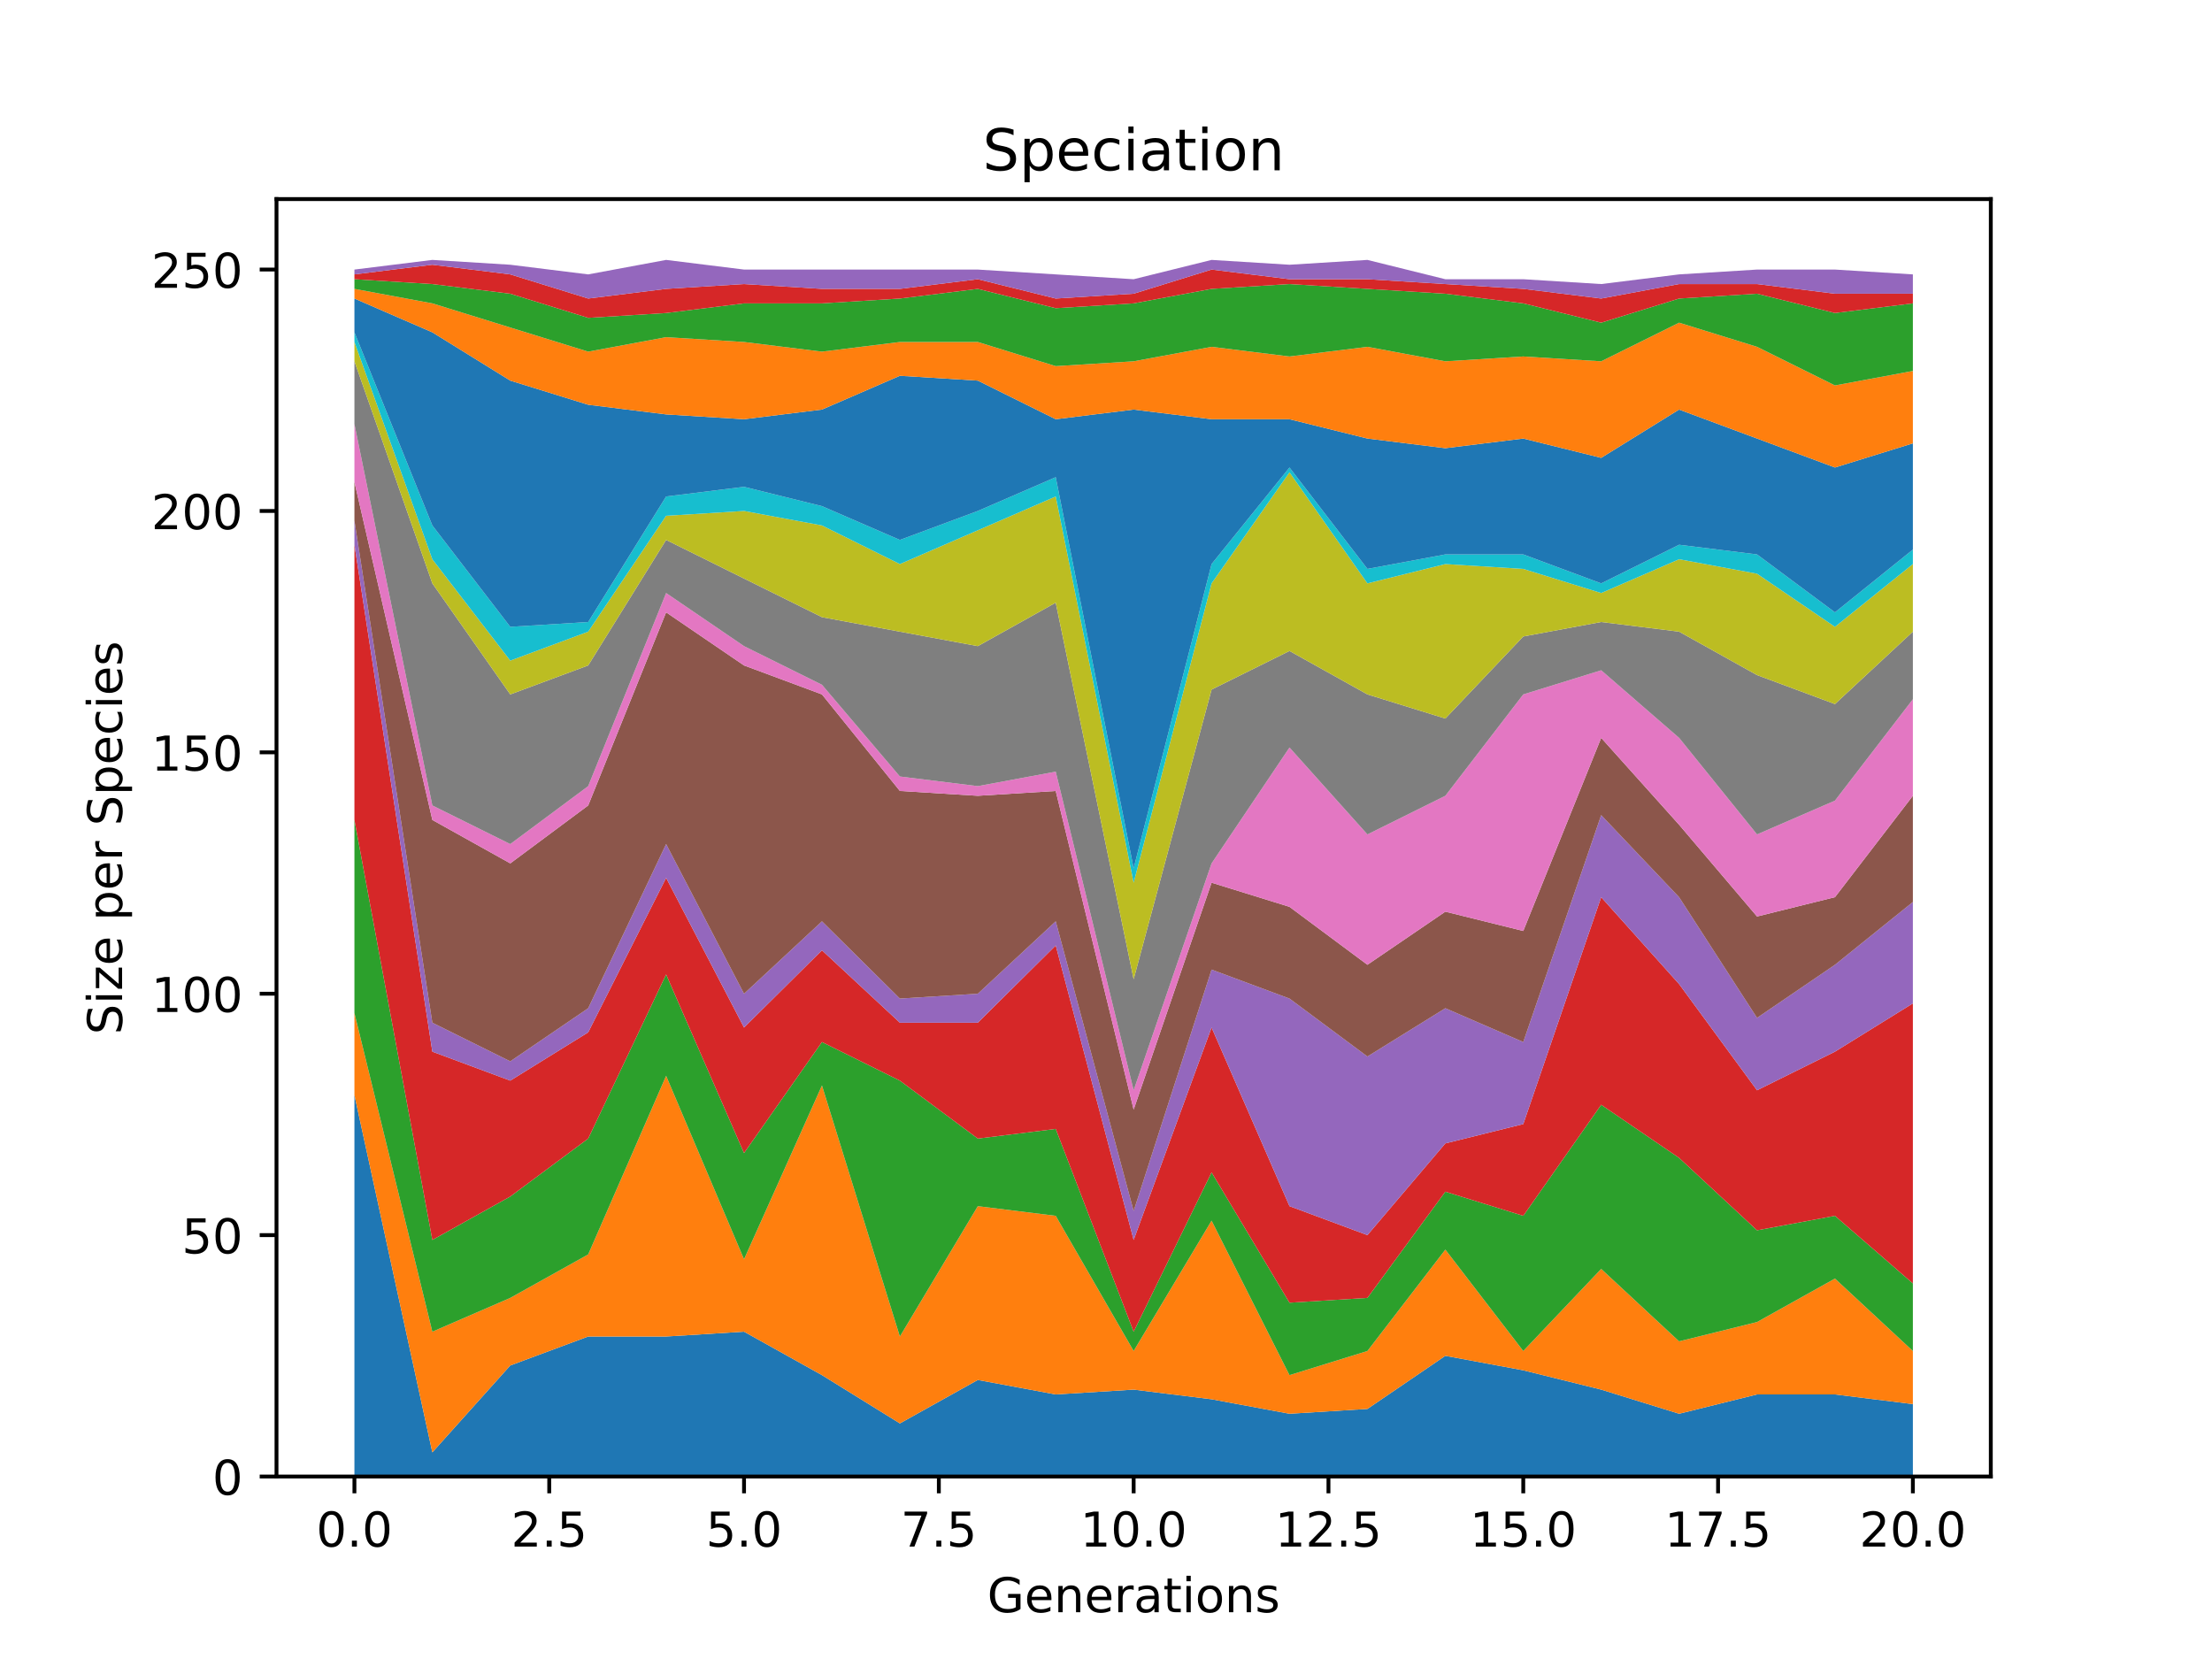 <?xml version="1.0" encoding="utf-8" standalone="no"?>
<!DOCTYPE svg PUBLIC "-//W3C//DTD SVG 1.1//EN"
  "http://www.w3.org/Graphics/SVG/1.1/DTD/svg11.dtd">
<!-- Created with matplotlib (https://matplotlib.org/) -->
<svg height="345.6pt" version="1.1" viewBox="0 0 460.8 345.6" width="460.8pt" xmlns="http://www.w3.org/2000/svg" xmlns:xlink="http://www.w3.org/1999/xlink">
 <defs>
  <style type="text/css">
*{stroke-linecap:butt;stroke-linejoin:round;}
  </style>
 </defs>
 <g id="figure_1">
  <g id="patch_1">
   <path d="M 0 345.6 
L 460.8 345.6 
L 460.8 0 
L 0 0 
z
" style="fill:#ffffff;"/>
  </g>
  <g id="axes_1">
   <g id="patch_2">
    <path d="M 57.6 307.584 
L 414.72 307.584 
L 414.72 41.472 
L 57.6 41.472 
z
" style="fill:#ffffff;"/>
   </g>
   <g id="PolyCollection_1">
    <path clip-path="url(#peb8cb59927)" d="M 73.833 228.133 
L 73.833 307.584 
L 90.065 307.584 
L 106.298 307.584 
L 122.531 307.584 
L 138.764 307.584 
L 154.996 307.584 
L 171.229 307.584 
L 187.462 307.584 
L 203.695 307.584 
L 219.927 307.584 
L 236.16 307.584 
L 252.393 307.584 
L 268.625 307.584 
L 284.858 307.584 
L 301.091 307.584 
L 317.324 307.584 
L 333.556 307.584 
L 349.789 307.584 
L 366.022 307.584 
L 382.255 307.584 
L 398.487 307.584 
L 398.487 292.498 
L 398.487 292.498 
L 382.255 290.487 
L 366.022 290.487 
L 349.789 294.51 
L 333.556 289.481 
L 317.324 285.458 
L 301.091 282.441 
L 284.858 293.504 
L 268.625 294.51 
L 252.393 291.493 
L 236.16 289.481 
L 219.927 290.487 
L 203.695 287.47 
L 187.462 296.521 
L 171.229 286.464 
L 154.996 277.413 
L 138.764 278.418 
L 122.531 278.418 
L 106.298 284.453 
L 90.065 302.555 
L 73.833 228.133 
z
" style="fill:#1f77b4;"/>
   </g>
   <g id="PolyCollection_2">
    <path clip-path="url(#peb8cb59927)" d="M 73.833 211.035 
L 73.833 228.133 
L 90.065 302.555 
L 106.298 284.453 
L 122.531 278.418 
L 138.764 278.418 
L 154.996 277.413 
L 171.229 286.464 
L 187.462 296.521 
L 203.695 287.47 
L 219.927 290.487 
L 236.16 289.481 
L 252.393 291.493 
L 268.625 294.51 
L 284.858 293.504 
L 301.091 282.441 
L 317.324 285.458 
L 333.556 289.481 
L 349.789 294.51 
L 366.022 290.487 
L 382.255 290.487 
L 398.487 292.498 
L 398.487 281.435 
L 398.487 281.435 
L 382.255 266.35 
L 366.022 275.401 
L 349.789 279.424 
L 333.556 264.338 
L 317.324 281.435 
L 301.091 260.315 
L 284.858 281.435 
L 268.625 286.464 
L 252.393 254.281 
L 236.16 281.435 
L 219.927 253.275 
L 203.695 251.264 
L 187.462 278.418 
L 171.229 226.121 
L 154.996 262.327 
L 138.764 224.11 
L 122.531 261.321 
L 106.298 270.373 
L 90.065 277.413 
L 73.833 211.035 
z
" style="fill:#ff7f0e;"/>
   </g>
   <g id="PolyCollection_3">
    <path clip-path="url(#peb8cb59927)" d="M 73.833 170.807 
L 73.833 211.035 
L 90.065 277.413 
L 106.298 270.373 
L 122.531 261.321 
L 138.764 224.11 
L 154.996 262.327 
L 171.229 226.121 
L 187.462 278.418 
L 203.695 251.264 
L 219.927 253.275 
L 236.16 281.435 
L 252.393 254.281 
L 268.625 286.464 
L 284.858 281.435 
L 301.091 260.315 
L 317.324 281.435 
L 333.556 264.338 
L 349.789 279.424 
L 366.022 275.401 
L 382.255 266.35 
L 398.487 281.435 
L 398.487 267.355 
L 398.487 267.355 
L 382.255 253.275 
L 366.022 256.293 
L 349.789 241.207 
L 333.556 230.144 
L 317.324 253.275 
L 301.091 248.247 
L 284.858 270.373 
L 268.625 271.378 
L 252.393 244.224 
L 236.16 277.413 
L 219.927 235.173 
L 203.695 237.184 
L 187.462 225.115 
L 171.229 217.07 
L 154.996 240.201 
L 138.764 202.99 
L 122.531 237.184 
L 106.298 249.253 
L 90.065 258.304 
L 73.833 170.807 
z
" style="fill:#2ca02c;"/>
   </g>
   <g id="PolyCollection_4">
    <path clip-path="url(#peb8cb59927)" d="M 73.833 113.481 
L 73.833 170.807 
L 90.065 258.304 
L 106.298 249.253 
L 122.531 237.184 
L 138.764 202.99 
L 154.996 240.201 
L 171.229 217.07 
L 187.462 225.115 
L 203.695 237.184 
L 219.927 235.173 
L 236.16 277.413 
L 252.393 244.224 
L 268.625 271.378 
L 284.858 270.373 
L 301.091 248.247 
L 317.324 253.275 
L 333.556 230.144 
L 349.789 241.207 
L 366.022 256.293 
L 382.255 253.275 
L 398.487 267.355 
L 398.487 209.024 
L 398.487 209.024 
L 382.255 219.081 
L 366.022 227.127 
L 349.789 205.001 
L 333.556 186.898 
L 317.324 234.167 
L 301.091 238.19 
L 284.858 257.298 
L 268.625 251.264 
L 252.393 214.053 
L 236.16 258.304 
L 219.927 196.955 
L 203.695 213.047 
L 187.462 213.047 
L 171.229 197.961 
L 154.996 214.053 
L 138.764 182.875 
L 122.531 215.058 
L 106.298 225.115 
L 90.065 219.081 
L 73.833 113.481 
z
" style="fill:#d62728;"/>
   </g>
   <g id="PolyCollection_5">
    <path clip-path="url(#peb8cb59927)" d="M 73.833 108.453 
L 73.833 113.481 
L 90.065 219.081 
L 106.298 225.115 
L 122.531 215.058 
L 138.764 182.875 
L 154.996 214.053 
L 171.229 197.961 
L 187.462 213.047 
L 203.695 213.047 
L 219.927 196.955 
L 236.16 258.304 
L 252.393 214.053 
L 268.625 251.264 
L 284.858 257.298 
L 301.091 238.19 
L 317.324 234.167 
L 333.556 186.898 
L 349.789 205.001 
L 366.022 227.127 
L 382.255 219.081 
L 398.487 209.024 
L 398.487 187.904 
L 398.487 187.904 
L 382.255 200.978 
L 366.022 212.041 
L 349.789 186.898 
L 333.556 169.801 
L 317.324 217.07 
L 301.091 210.03 
L 284.858 220.087 
L 268.625 208.018 
L 252.393 201.984 
L 236.16 252.27 
L 219.927 191.927 
L 203.695 207.013 
L 187.462 208.018 
L 171.229 191.927 
L 154.996 207.013 
L 138.764 175.835 
L 122.531 210.03 
L 106.298 221.093 
L 90.065 213.047 
L 73.833 108.453 
z
" style="fill:#9467bd;"/>
   </g>
   <g id="PolyCollection_6">
    <path clip-path="url(#peb8cb59927)" d="M 73.833 100.407 
L 73.833 108.453 
L 90.065 213.047 
L 106.298 221.093 
L 122.531 210.03 
L 138.764 175.835 
L 154.996 207.013 
L 171.229 191.927 
L 187.462 208.018 
L 203.695 207.013 
L 219.927 191.927 
L 236.16 252.27 
L 252.393 201.984 
L 268.625 208.018 
L 284.858 220.087 
L 301.091 210.03 
L 317.324 217.07 
L 333.556 169.801 
L 349.789 186.898 
L 366.022 212.041 
L 382.255 200.978 
L 398.487 187.904 
L 398.487 165.778 
L 398.487 165.778 
L 382.255 186.898 
L 366.022 190.921 
L 349.789 171.813 
L 333.556 153.71 
L 317.324 193.938 
L 301.091 189.915 
L 284.858 200.978 
L 268.625 188.91 
L 252.393 183.881 
L 236.16 231.15 
L 219.927 164.773 
L 203.695 165.778 
L 187.462 164.773 
L 171.229 144.658 
L 154.996 138.624 
L 138.764 127.561 
L 122.531 167.79 
L 106.298 179.858 
L 90.065 170.807 
L 73.833 100.407 
z
" style="fill:#8c564b;"/>
   </g>
   <g id="PolyCollection_7">
    <path clip-path="url(#peb8cb59927)" d="M 73.833 88.338 
L 73.833 100.407 
L 90.065 170.807 
L 106.298 179.858 
L 122.531 167.79 
L 138.764 127.561 
L 154.996 138.624 
L 171.229 144.658 
L 187.462 164.773 
L 203.695 165.778 
L 219.927 164.773 
L 236.16 231.15 
L 252.393 183.881 
L 268.625 188.91 
L 284.858 200.978 
L 301.091 189.915 
L 317.324 193.938 
L 333.556 153.71 
L 349.789 171.813 
L 366.022 190.921 
L 382.255 186.898 
L 398.487 165.778 
L 398.487 145.664 
L 398.487 145.664 
L 382.255 166.784 
L 366.022 173.824 
L 349.789 153.71 
L 333.556 139.63 
L 317.324 144.658 
L 301.091 165.778 
L 284.858 173.824 
L 268.625 155.721 
L 252.393 179.858 
L 236.16 227.127 
L 219.927 160.75 
L 203.695 163.767 
L 187.462 161.755 
L 171.229 142.647 
L 154.996 134.601 
L 138.764 123.538 
L 122.531 163.767 
L 106.298 175.835 
L 90.065 167.79 
L 73.833 88.338 
z
" style="fill:#e377c2;"/>
   </g>
   <g id="PolyCollection_8">
    <path clip-path="url(#peb8cb59927)" d="M 73.833 75.264 
L 73.833 88.338 
L 90.065 167.79 
L 106.298 175.835 
L 122.531 163.767 
L 138.764 123.538 
L 154.996 134.601 
L 171.229 142.647 
L 187.462 161.755 
L 203.695 163.767 
L 219.927 160.75 
L 236.16 227.127 
L 252.393 179.858 
L 268.625 155.721 
L 284.858 173.824 
L 301.091 165.778 
L 317.324 144.658 
L 333.556 139.63 
L 349.789 153.71 
L 366.022 173.824 
L 382.255 166.784 
L 398.487 145.664 
L 398.487 131.584 
L 398.487 131.584 
L 382.255 146.67 
L 366.022 140.635 
L 349.789 131.584 
L 333.556 129.573 
L 317.324 132.59 
L 301.091 149.687 
L 284.858 144.658 
L 268.625 135.607 
L 252.393 143.653 
L 236.16 203.995 
L 219.927 125.55 
L 203.695 134.601 
L 187.462 131.584 
L 171.229 128.567 
L 154.996 120.521 
L 138.764 112.475 
L 122.531 138.624 
L 106.298 144.658 
L 90.065 121.527 
L 73.833 75.264 
z
" style="fill:#7f7f7f;"/>
   </g>
   <g id="PolyCollection_9">
    <path clip-path="url(#peb8cb59927)" d="M 73.833 71.241 
L 73.833 75.264 
L 90.065 121.527 
L 106.298 144.658 
L 122.531 138.624 
L 138.764 112.475 
L 154.996 120.521 
L 171.229 128.567 
L 187.462 131.584 
L 203.695 134.601 
L 219.927 125.55 
L 236.16 203.995 
L 252.393 143.653 
L 268.625 135.607 
L 284.858 144.658 
L 301.091 149.687 
L 317.324 132.59 
L 333.556 129.573 
L 349.789 131.584 
L 366.022 140.635 
L 382.255 146.67 
L 398.487 131.584 
L 398.487 117.504 
L 398.487 117.504 
L 382.255 130.578 
L 366.022 119.515 
L 349.789 116.498 
L 333.556 123.538 
L 317.324 118.51 
L 301.091 117.504 
L 284.858 121.527 
L 268.625 98.395 
L 252.393 121.527 
L 236.16 183.881 
L 219.927 103.424 
L 203.695 110.464 
L 187.462 117.504 
L 171.229 109.458 
L 154.996 106.441 
L 138.764 107.447 
L 122.531 131.584 
L 106.298 137.618 
L 90.065 116.498 
L 73.833 71.241 
z
" style="fill:#bcbd22;"/>
   </g>
   <g id="PolyCollection_10">
    <path clip-path="url(#peb8cb59927)" d="M 73.833 69.23 
L 73.833 71.241 
L 90.065 116.498 
L 106.298 137.618 
L 122.531 131.584 
L 138.764 107.447 
L 154.996 106.441 
L 171.229 109.458 
L 187.462 117.504 
L 203.695 110.464 
L 219.927 103.424 
L 236.16 183.881 
L 252.393 121.527 
L 268.625 98.395 
L 284.858 121.527 
L 301.091 117.504 
L 317.324 118.51 
L 333.556 123.538 
L 349.789 116.498 
L 366.022 119.515 
L 382.255 130.578 
L 398.487 117.504 
L 398.487 114.487 
L 398.487 114.487 
L 382.255 127.561 
L 366.022 115.493 
L 349.789 113.481 
L 333.556 121.527 
L 317.324 115.493 
L 301.091 115.493 
L 284.858 118.51 
L 268.625 97.39 
L 252.393 117.504 
L 236.16 180.864 
L 219.927 99.401 
L 203.695 106.441 
L 187.462 112.475 
L 171.229 105.435 
L 154.996 101.413 
L 138.764 103.424 
L 122.531 129.573 
L 106.298 130.578 
L 90.065 109.458 
L 73.833 69.23 
z
" style="fill:#17becf;"/>
   </g>
   <g id="PolyCollection_11">
    <path clip-path="url(#peb8cb59927)" d="M 73.833 62.19 
L 73.833 69.23 
L 90.065 109.458 
L 106.298 130.578 
L 122.531 129.573 
L 138.764 103.424 
L 154.996 101.413 
L 171.229 105.435 
L 187.462 112.475 
L 203.695 106.441 
L 219.927 99.401 
L 236.16 180.864 
L 252.393 117.504 
L 268.625 97.39 
L 284.858 118.51 
L 301.091 115.493 
L 317.324 115.493 
L 333.556 121.527 
L 349.789 113.481 
L 366.022 115.493 
L 382.255 127.561 
L 398.487 114.487 
L 398.487 92.361 
L 398.487 92.361 
L 382.255 97.39 
L 366.022 91.355 
L 349.789 85.321 
L 333.556 95.378 
L 317.324 91.355 
L 301.091 93.367 
L 284.858 91.355 
L 268.625 87.333 
L 252.393 87.333 
L 236.16 85.321 
L 219.927 87.333 
L 203.695 79.287 
L 187.462 78.281 
L 171.229 85.321 
L 154.996 87.333 
L 138.764 86.327 
L 122.531 84.315 
L 106.298 79.287 
L 90.065 69.23 
L 73.833 62.19 
z
" style="fill:#1f77b4;"/>
   </g>
   <g id="PolyCollection_12">
    <path clip-path="url(#peb8cb59927)" d="M 73.833 60.178 
L 73.833 62.19 
L 90.065 69.23 
L 106.298 79.287 
L 122.531 84.315 
L 138.764 86.327 
L 154.996 87.333 
L 171.229 85.321 
L 187.462 78.281 
L 203.695 79.287 
L 219.927 87.333 
L 236.16 85.321 
L 252.393 87.333 
L 268.625 87.333 
L 284.858 91.355 
L 301.091 93.367 
L 317.324 91.355 
L 333.556 95.378 
L 349.789 85.321 
L 366.022 91.355 
L 382.255 97.39 
L 398.487 92.361 
L 398.487 77.275 
L 398.487 77.275 
L 382.255 80.293 
L 366.022 72.247 
L 349.789 67.218 
L 333.556 75.264 
L 317.324 74.258 
L 301.091 75.264 
L 284.858 72.247 
L 268.625 74.258 
L 252.393 72.247 
L 236.16 75.264 
L 219.927 76.27 
L 203.695 71.241 
L 187.462 71.241 
L 171.229 73.253 
L 154.996 71.241 
L 138.764 70.235 
L 122.531 73.253 
L 106.298 68.224 
L 90.065 63.195 
L 73.833 60.178 
z
" style="fill:#ff7f0e;"/>
   </g>
   <g id="PolyCollection_13">
    <path clip-path="url(#peb8cb59927)" d="M 73.833 58.167 
L 73.833 60.178 
L 90.065 63.195 
L 106.298 68.224 
L 122.531 73.253 
L 138.764 70.235 
L 154.996 71.241 
L 171.229 73.253 
L 187.462 71.241 
L 203.695 71.241 
L 219.927 76.27 
L 236.16 75.264 
L 252.393 72.247 
L 268.625 74.258 
L 284.858 72.247 
L 301.091 75.264 
L 317.324 74.258 
L 333.556 75.264 
L 349.789 67.218 
L 366.022 72.247 
L 382.255 80.293 
L 398.487 77.275 
L 398.487 63.195 
L 398.487 63.195 
L 382.255 65.207 
L 366.022 61.184 
L 349.789 62.19 
L 333.556 67.218 
L 317.324 63.195 
L 301.091 61.184 
L 284.858 60.178 
L 268.625 59.173 
L 252.393 60.178 
L 236.16 63.195 
L 219.927 64.201 
L 203.695 60.178 
L 187.462 62.19 
L 171.229 63.195 
L 154.996 63.195 
L 138.764 65.207 
L 122.531 66.213 
L 106.298 61.184 
L 90.065 59.173 
L 73.833 58.167 
z
" style="fill:#2ca02c;"/>
   </g>
   <g id="PolyCollection_14">
    <path clip-path="url(#peb8cb59927)" d="M 73.833 57.161 
L 73.833 58.167 
L 90.065 59.173 
L 106.298 61.184 
L 122.531 66.213 
L 138.764 65.207 
L 154.996 63.195 
L 171.229 63.195 
L 187.462 62.19 
L 203.695 60.178 
L 219.927 64.201 
L 236.16 63.195 
L 252.393 60.178 
L 268.625 59.173 
L 284.858 60.178 
L 301.091 61.184 
L 317.324 63.195 
L 333.556 67.218 
L 349.789 62.19 
L 366.022 61.184 
L 382.255 65.207 
L 398.487 63.195 
L 398.487 61.184 
L 398.487 61.184 
L 382.255 61.184 
L 366.022 59.173 
L 349.789 59.173 
L 333.556 62.19 
L 317.324 60.178 
L 301.091 59.173 
L 284.858 58.167 
L 268.625 58.167 
L 252.393 56.155 
L 236.16 61.184 
L 219.927 62.19 
L 203.695 58.167 
L 187.462 60.178 
L 171.229 60.178 
L 154.996 59.173 
L 138.764 60.178 
L 122.531 62.19 
L 106.298 57.161 
L 90.065 55.15 
L 73.833 57.161 
z
" style="fill:#d62728;"/>
   </g>
   <g id="PolyCollection_15">
    <path clip-path="url(#peb8cb59927)" d="M 73.833 56.155 
L 73.833 57.161 
L 90.065 55.15 
L 106.298 57.161 
L 122.531 62.19 
L 138.764 60.178 
L 154.996 59.173 
L 171.229 60.178 
L 187.462 60.178 
L 203.695 58.167 
L 219.927 62.19 
L 236.16 61.184 
L 252.393 56.155 
L 268.625 58.167 
L 284.858 58.167 
L 301.091 59.173 
L 317.324 60.178 
L 333.556 62.19 
L 349.789 59.173 
L 366.022 59.173 
L 382.255 61.184 
L 398.487 61.184 
L 398.487 57.161 
L 398.487 57.161 
L 382.255 56.155 
L 366.022 56.155 
L 349.789 57.161 
L 333.556 59.173 
L 317.324 58.167 
L 301.091 58.167 
L 284.858 54.144 
L 268.625 55.15 
L 252.393 54.144 
L 236.16 58.167 
L 219.927 57.161 
L 203.695 56.155 
L 187.462 56.155 
L 171.229 56.155 
L 154.996 56.155 
L 138.764 54.144 
L 122.531 57.161 
L 106.298 55.15 
L 90.065 54.144 
L 73.833 56.155 
z
" style="fill:#9467bd;"/>
   </g>
   <g id="matplotlib.axis_1">
    <g id="xtick_1">
     <g id="line2d_1">
      <defs>
       <path d="M 0 0 
L 0 3.5 
" id="mda69753f1c" style="stroke:#000000;stroke-width:0.8;"/>
      </defs>
      <g>
       <use style="stroke:#000000;stroke-width:0.8;" x="73.833" xlink:href="#mda69753f1c" y="307.584"/>
      </g>
     </g>
     <g id="text_1">
      <!-- 0.0 -->
      <defs>
       <path d="M 31.781 66.406 
Q 24.172 66.406 20.328 58.906 
Q 16.5 51.422 16.5 36.375 
Q 16.5 21.391 20.328 13.891 
Q 24.172 6.391 31.781 6.391 
Q 39.453 6.391 43.281 13.891 
Q 47.125 21.391 47.125 36.375 
Q 47.125 51.422 43.281 58.906 
Q 39.453 66.406 31.781 66.406 
z
M 31.781 74.219 
Q 44.047 74.219 50.516 64.516 
Q 56.984 54.828 56.984 36.375 
Q 56.984 17.969 50.516 8.266 
Q 44.047 -1.422 31.781 -1.422 
Q 19.531 -1.422 13.062 8.266 
Q 6.594 17.969 6.594 36.375 
Q 6.594 54.828 13.062 64.516 
Q 19.531 74.219 31.781 74.219 
z
" id="DejaVuSans-48"/>
       <path d="M 10.688 12.406 
L 21 12.406 
L 21 0 
L 10.688 0 
z
" id="DejaVuSans-46"/>
      </defs>
      <g transform="translate(65.881 322.182)scale(0.1 -0.1)">
       <use xlink:href="#DejaVuSans-48"/>
       <use x="63.623" xlink:href="#DejaVuSans-46"/>
       <use x="95.41" xlink:href="#DejaVuSans-48"/>
      </g>
     </g>
    </g>
    <g id="xtick_2">
     <g id="line2d_2">
      <g>
       <use style="stroke:#000000;stroke-width:0.8;" x="114.415" xlink:href="#mda69753f1c" y="307.584"/>
      </g>
     </g>
     <g id="text_2">
      <!-- 2.5 -->
      <defs>
       <path d="M 19.188 8.297 
L 53.609 8.297 
L 53.609 0 
L 7.328 0 
L 7.328 8.297 
Q 12.938 14.109 22.625 23.891 
Q 32.328 33.688 34.812 36.531 
Q 39.547 41.844 41.422 45.531 
Q 43.312 49.219 43.312 52.781 
Q 43.312 58.594 39.234 62.25 
Q 35.156 65.922 28.609 65.922 
Q 23.969 65.922 18.812 64.312 
Q 13.672 62.703 7.812 59.422 
L 7.812 69.391 
Q 13.766 71.781 18.938 73 
Q 24.125 74.219 28.422 74.219 
Q 39.75 74.219 46.484 68.547 
Q 53.219 62.891 53.219 53.422 
Q 53.219 48.922 51.531 44.891 
Q 49.859 40.875 45.406 35.406 
Q 44.188 33.984 37.641 27.219 
Q 31.109 20.453 19.188 8.297 
z
" id="DejaVuSans-50"/>
       <path d="M 10.797 72.906 
L 49.516 72.906 
L 49.516 64.594 
L 19.828 64.594 
L 19.828 46.734 
Q 21.969 47.469 24.109 47.828 
Q 26.266 48.188 28.422 48.188 
Q 40.625 48.188 47.75 41.5 
Q 54.891 34.812 54.891 23.391 
Q 54.891 11.625 47.562 5.094 
Q 40.234 -1.422 26.906 -1.422 
Q 22.312 -1.422 17.547 -0.641 
Q 12.797 0.141 7.719 1.703 
L 7.719 11.625 
Q 12.109 9.234 16.797 8.062 
Q 21.484 6.891 26.703 6.891 
Q 35.156 6.891 40.078 11.328 
Q 45.016 15.766 45.016 23.391 
Q 45.016 31 40.078 35.438 
Q 35.156 39.891 26.703 39.891 
Q 22.75 39.891 18.812 39.016 
Q 14.891 38.141 10.797 36.281 
z
" id="DejaVuSans-53"/>
      </defs>
      <g transform="translate(106.463 322.182)scale(0.1 -0.1)">
       <use xlink:href="#DejaVuSans-50"/>
       <use x="63.623" xlink:href="#DejaVuSans-46"/>
       <use x="95.41" xlink:href="#DejaVuSans-53"/>
      </g>
     </g>
    </g>
    <g id="xtick_3">
     <g id="line2d_3">
      <g>
       <use style="stroke:#000000;stroke-width:0.8;" x="154.996" xlink:href="#mda69753f1c" y="307.584"/>
      </g>
     </g>
     <g id="text_3">
      <!-- 5.0 -->
      <g transform="translate(147.045 322.182)scale(0.1 -0.1)">
       <use xlink:href="#DejaVuSans-53"/>
       <use x="63.623" xlink:href="#DejaVuSans-46"/>
       <use x="95.41" xlink:href="#DejaVuSans-48"/>
      </g>
     </g>
    </g>
    <g id="xtick_4">
     <g id="line2d_4">
      <g>
       <use style="stroke:#000000;stroke-width:0.8;" x="195.578" xlink:href="#mda69753f1c" y="307.584"/>
      </g>
     </g>
     <g id="text_4">
      <!-- 7.5 -->
      <defs>
       <path d="M 8.203 72.906 
L 55.078 72.906 
L 55.078 68.703 
L 28.609 0 
L 18.312 0 
L 43.219 64.594 
L 8.203 64.594 
z
" id="DejaVuSans-55"/>
      </defs>
      <g transform="translate(187.627 322.182)scale(0.1 -0.1)">
       <use xlink:href="#DejaVuSans-55"/>
       <use x="63.623" xlink:href="#DejaVuSans-46"/>
       <use x="95.41" xlink:href="#DejaVuSans-53"/>
      </g>
     </g>
    </g>
    <g id="xtick_5">
     <g id="line2d_5">
      <g>
       <use style="stroke:#000000;stroke-width:0.8;" x="236.16" xlink:href="#mda69753f1c" y="307.584"/>
      </g>
     </g>
     <g id="text_5">
      <!-- 10.0 -->
      <defs>
       <path d="M 12.406 8.297 
L 28.516 8.297 
L 28.516 63.922 
L 10.984 60.406 
L 10.984 69.391 
L 28.422 72.906 
L 38.281 72.906 
L 38.281 8.297 
L 54.391 8.297 
L 54.391 0 
L 12.406 0 
z
" id="DejaVuSans-49"/>
      </defs>
      <g transform="translate(225.027 322.182)scale(0.1 -0.1)">
       <use xlink:href="#DejaVuSans-49"/>
       <use x="63.623" xlink:href="#DejaVuSans-48"/>
       <use x="127.246" xlink:href="#DejaVuSans-46"/>
       <use x="159.033" xlink:href="#DejaVuSans-48"/>
      </g>
     </g>
    </g>
    <g id="xtick_6">
     <g id="line2d_6">
      <g>
       <use style="stroke:#000000;stroke-width:0.8;" x="276.742" xlink:href="#mda69753f1c" y="307.584"/>
      </g>
     </g>
     <g id="text_6">
      <!-- 12.5 -->
      <g transform="translate(265.609 322.182)scale(0.1 -0.1)">
       <use xlink:href="#DejaVuSans-49"/>
       <use x="63.623" xlink:href="#DejaVuSans-50"/>
       <use x="127.246" xlink:href="#DejaVuSans-46"/>
       <use x="159.033" xlink:href="#DejaVuSans-53"/>
      </g>
     </g>
    </g>
    <g id="xtick_7">
     <g id="line2d_7">
      <g>
       <use style="stroke:#000000;stroke-width:0.8;" x="317.324" xlink:href="#mda69753f1c" y="307.584"/>
      </g>
     </g>
     <g id="text_7">
      <!-- 15.0 -->
      <g transform="translate(306.191 322.182)scale(0.1 -0.1)">
       <use xlink:href="#DejaVuSans-49"/>
       <use x="63.623" xlink:href="#DejaVuSans-53"/>
       <use x="127.246" xlink:href="#DejaVuSans-46"/>
       <use x="159.033" xlink:href="#DejaVuSans-48"/>
      </g>
     </g>
    </g>
    <g id="xtick_8">
     <g id="line2d_8">
      <g>
       <use style="stroke:#000000;stroke-width:0.8;" x="357.905" xlink:href="#mda69753f1c" y="307.584"/>
      </g>
     </g>
     <g id="text_8">
      <!-- 17.5 -->
      <g transform="translate(346.773 322.182)scale(0.1 -0.1)">
       <use xlink:href="#DejaVuSans-49"/>
       <use x="63.623" xlink:href="#DejaVuSans-55"/>
       <use x="127.246" xlink:href="#DejaVuSans-46"/>
       <use x="159.033" xlink:href="#DejaVuSans-53"/>
      </g>
     </g>
    </g>
    <g id="xtick_9">
     <g id="line2d_9">
      <g>
       <use style="stroke:#000000;stroke-width:0.8;" x="398.487" xlink:href="#mda69753f1c" y="307.584"/>
      </g>
     </g>
     <g id="text_9">
      <!-- 20.0 -->
      <g transform="translate(387.354 322.182)scale(0.1 -0.1)">
       <use xlink:href="#DejaVuSans-50"/>
       <use x="63.623" xlink:href="#DejaVuSans-48"/>
       <use x="127.246" xlink:href="#DejaVuSans-46"/>
       <use x="159.033" xlink:href="#DejaVuSans-48"/>
      </g>
     </g>
    </g>
    <g id="text_10">
     <!-- Generations -->
     <defs>
      <path d="M 59.516 10.406 
L 59.516 29.984 
L 43.406 29.984 
L 43.406 38.094 
L 69.281 38.094 
L 69.281 6.781 
Q 63.578 2.734 56.688 0.656 
Q 49.812 -1.422 42 -1.422 
Q 24.906 -1.422 15.25 8.562 
Q 5.609 18.562 5.609 36.375 
Q 5.609 54.25 15.25 64.234 
Q 24.906 74.219 42 74.219 
Q 49.125 74.219 55.547 72.453 
Q 61.969 70.703 67.391 67.281 
L 67.391 56.781 
Q 61.922 61.422 55.766 63.766 
Q 49.609 66.109 42.828 66.109 
Q 29.438 66.109 22.719 58.641 
Q 16.016 51.172 16.016 36.375 
Q 16.016 21.625 22.719 14.156 
Q 29.438 6.688 42.828 6.688 
Q 48.047 6.688 52.141 7.594 
Q 56.25 8.5 59.516 10.406 
z
" id="DejaVuSans-71"/>
      <path d="M 56.203 29.594 
L 56.203 25.203 
L 14.891 25.203 
Q 15.484 15.922 20.484 11.062 
Q 25.484 6.203 34.422 6.203 
Q 39.594 6.203 44.453 7.469 
Q 49.312 8.734 54.109 11.281 
L 54.109 2.781 
Q 49.266 0.734 44.188 -0.344 
Q 39.109 -1.422 33.891 -1.422 
Q 20.797 -1.422 13.156 6.188 
Q 5.516 13.812 5.516 26.812 
Q 5.516 40.234 12.766 48.109 
Q 20.016 56 32.328 56 
Q 43.359 56 49.781 48.891 
Q 56.203 41.797 56.203 29.594 
z
M 47.219 32.234 
Q 47.125 39.594 43.094 43.984 
Q 39.062 48.391 32.422 48.391 
Q 24.906 48.391 20.391 44.141 
Q 15.875 39.891 15.188 32.172 
z
" id="DejaVuSans-101"/>
      <path d="M 54.891 33.016 
L 54.891 0 
L 45.906 0 
L 45.906 32.719 
Q 45.906 40.484 42.875 44.328 
Q 39.844 48.188 33.797 48.188 
Q 26.516 48.188 22.312 43.547 
Q 18.109 38.922 18.109 30.906 
L 18.109 0 
L 9.078 0 
L 9.078 54.688 
L 18.109 54.688 
L 18.109 46.188 
Q 21.344 51.125 25.703 53.562 
Q 30.078 56 35.797 56 
Q 45.219 56 50.047 50.172 
Q 54.891 44.344 54.891 33.016 
z
" id="DejaVuSans-110"/>
      <path d="M 41.109 46.297 
Q 39.594 47.172 37.812 47.578 
Q 36.031 48 33.891 48 
Q 26.266 48 22.188 43.047 
Q 18.109 38.094 18.109 28.812 
L 18.109 0 
L 9.078 0 
L 9.078 54.688 
L 18.109 54.688 
L 18.109 46.188 
Q 20.953 51.172 25.484 53.578 
Q 30.031 56 36.531 56 
Q 37.453 56 38.578 55.875 
Q 39.703 55.766 41.062 55.516 
z
" id="DejaVuSans-114"/>
      <path d="M 34.281 27.484 
Q 23.391 27.484 19.188 25 
Q 14.984 22.516 14.984 16.5 
Q 14.984 11.719 18.141 8.906 
Q 21.297 6.109 26.703 6.109 
Q 34.188 6.109 38.703 11.406 
Q 43.219 16.703 43.219 25.484 
L 43.219 27.484 
z
M 52.203 31.203 
L 52.203 0 
L 43.219 0 
L 43.219 8.297 
Q 40.141 3.328 35.547 0.953 
Q 30.953 -1.422 24.312 -1.422 
Q 15.922 -1.422 10.953 3.297 
Q 6 8.016 6 15.922 
Q 6 25.141 12.172 29.828 
Q 18.359 34.516 30.609 34.516 
L 43.219 34.516 
L 43.219 35.406 
Q 43.219 41.609 39.141 45 
Q 35.062 48.391 27.688 48.391 
Q 23 48.391 18.547 47.266 
Q 14.109 46.141 10.016 43.891 
L 10.016 52.203 
Q 14.938 54.109 19.578 55.047 
Q 24.219 56 28.609 56 
Q 40.484 56 46.344 49.844 
Q 52.203 43.703 52.203 31.203 
z
" id="DejaVuSans-97"/>
      <path d="M 18.312 70.219 
L 18.312 54.688 
L 36.812 54.688 
L 36.812 47.703 
L 18.312 47.703 
L 18.312 18.016 
Q 18.312 11.328 20.141 9.422 
Q 21.969 7.516 27.594 7.516 
L 36.812 7.516 
L 36.812 0 
L 27.594 0 
Q 17.188 0 13.234 3.875 
Q 9.281 7.766 9.281 18.016 
L 9.281 47.703 
L 2.688 47.703 
L 2.688 54.688 
L 9.281 54.688 
L 9.281 70.219 
z
" id="DejaVuSans-116"/>
      <path d="M 9.422 54.688 
L 18.406 54.688 
L 18.406 0 
L 9.422 0 
z
M 9.422 75.984 
L 18.406 75.984 
L 18.406 64.594 
L 9.422 64.594 
z
" id="DejaVuSans-105"/>
      <path d="M 30.609 48.391 
Q 23.391 48.391 19.188 42.75 
Q 14.984 37.109 14.984 27.297 
Q 14.984 17.484 19.156 11.844 
Q 23.344 6.203 30.609 6.203 
Q 37.797 6.203 41.984 11.859 
Q 46.188 17.531 46.188 27.297 
Q 46.188 37.016 41.984 42.703 
Q 37.797 48.391 30.609 48.391 
z
M 30.609 56 
Q 42.328 56 49.016 48.375 
Q 55.719 40.766 55.719 27.297 
Q 55.719 13.875 49.016 6.219 
Q 42.328 -1.422 30.609 -1.422 
Q 18.844 -1.422 12.172 6.219 
Q 5.516 13.875 5.516 27.297 
Q 5.516 40.766 12.172 48.375 
Q 18.844 56 30.609 56 
z
" id="DejaVuSans-111"/>
      <path d="M 44.281 53.078 
L 44.281 44.578 
Q 40.484 46.531 36.375 47.5 
Q 32.281 48.484 27.875 48.484 
Q 21.188 48.484 17.844 46.438 
Q 14.5 44.391 14.5 40.281 
Q 14.5 37.156 16.891 35.375 
Q 19.281 33.594 26.516 31.984 
L 29.594 31.297 
Q 39.156 29.25 43.188 25.516 
Q 47.219 21.781 47.219 15.094 
Q 47.219 7.469 41.188 3.016 
Q 35.156 -1.422 24.609 -1.422 
Q 20.219 -1.422 15.453 -0.562 
Q 10.688 0.297 5.422 2 
L 5.422 11.281 
Q 10.406 8.688 15.234 7.391 
Q 20.062 6.109 24.812 6.109 
Q 31.156 6.109 34.562 8.281 
Q 37.984 10.453 37.984 14.406 
Q 37.984 18.062 35.516 20.016 
Q 33.062 21.969 24.703 23.781 
L 21.578 24.516 
Q 13.234 26.266 9.516 29.906 
Q 5.812 33.547 5.812 39.891 
Q 5.812 47.609 11.281 51.797 
Q 16.75 56 26.812 56 
Q 31.781 56 36.172 55.266 
Q 40.578 54.547 44.281 53.078 
z
" id="DejaVuSans-115"/>
     </defs>
     <g transform="translate(205.662 335.861)scale(0.1 -0.1)">
      <use xlink:href="#DejaVuSans-71"/>
      <use x="77.49" xlink:href="#DejaVuSans-101"/>
      <use x="139.014" xlink:href="#DejaVuSans-110"/>
      <use x="202.393" xlink:href="#DejaVuSans-101"/>
      <use x="263.916" xlink:href="#DejaVuSans-114"/>
      <use x="305.029" xlink:href="#DejaVuSans-97"/>
      <use x="366.309" xlink:href="#DejaVuSans-116"/>
      <use x="405.518" xlink:href="#DejaVuSans-105"/>
      <use x="433.301" xlink:href="#DejaVuSans-111"/>
      <use x="494.482" xlink:href="#DejaVuSans-110"/>
      <use x="557.861" xlink:href="#DejaVuSans-115"/>
     </g>
    </g>
   </g>
   <g id="matplotlib.axis_2">
    <g id="ytick_1">
     <g id="line2d_10">
      <defs>
       <path d="M 0 0 
L -3.5 0 
" id="m2731b5464f" style="stroke:#000000;stroke-width:0.8;"/>
      </defs>
      <g>
       <use style="stroke:#000000;stroke-width:0.8;" x="57.6" xlink:href="#m2731b5464f" y="307.584"/>
      </g>
     </g>
     <g id="text_11">
      <!-- 0 -->
      <g transform="translate(44.237 311.383)scale(0.1 -0.1)">
       <use xlink:href="#DejaVuSans-48"/>
      </g>
     </g>
    </g>
    <g id="ytick_2">
     <g id="line2d_11">
      <g>
       <use style="stroke:#000000;stroke-width:0.8;" x="57.6" xlink:href="#m2731b5464f" y="257.298"/>
      </g>
     </g>
     <g id="text_12">
      <!-- 50 -->
      <g transform="translate(37.875 261.098)scale(0.1 -0.1)">
       <use xlink:href="#DejaVuSans-53"/>
       <use x="63.623" xlink:href="#DejaVuSans-48"/>
      </g>
     </g>
    </g>
    <g id="ytick_3">
     <g id="line2d_12">
      <g>
       <use style="stroke:#000000;stroke-width:0.8;" x="57.6" xlink:href="#m2731b5464f" y="207.013"/>
      </g>
     </g>
     <g id="text_13">
      <!-- 100 -->
      <g transform="translate(31.512 210.812)scale(0.1 -0.1)">
       <use xlink:href="#DejaVuSans-49"/>
       <use x="63.623" xlink:href="#DejaVuSans-48"/>
       <use x="127.246" xlink:href="#DejaVuSans-48"/>
      </g>
     </g>
    </g>
    <g id="ytick_4">
     <g id="line2d_13">
      <g>
       <use style="stroke:#000000;stroke-width:0.8;" x="57.6" xlink:href="#m2731b5464f" y="156.727"/>
      </g>
     </g>
     <g id="text_14">
      <!-- 150 -->
      <g transform="translate(31.512 160.526)scale(0.1 -0.1)">
       <use xlink:href="#DejaVuSans-49"/>
       <use x="63.623" xlink:href="#DejaVuSans-53"/>
       <use x="127.246" xlink:href="#DejaVuSans-48"/>
      </g>
     </g>
    </g>
    <g id="ytick_5">
     <g id="line2d_14">
      <g>
       <use style="stroke:#000000;stroke-width:0.8;" x="57.6" xlink:href="#m2731b5464f" y="106.441"/>
      </g>
     </g>
     <g id="text_15">
      <!-- 200 -->
      <g transform="translate(31.512 110.24)scale(0.1 -0.1)">
       <use xlink:href="#DejaVuSans-50"/>
       <use x="63.623" xlink:href="#DejaVuSans-48"/>
       <use x="127.246" xlink:href="#DejaVuSans-48"/>
      </g>
     </g>
    </g>
    <g id="ytick_6">
     <g id="line2d_15">
      <g>
       <use style="stroke:#000000;stroke-width:0.8;" x="57.6" xlink:href="#m2731b5464f" y="56.155"/>
      </g>
     </g>
     <g id="text_16">
      <!-- 250 -->
      <g transform="translate(31.512 59.955)scale(0.1 -0.1)">
       <use xlink:href="#DejaVuSans-50"/>
       <use x="63.623" xlink:href="#DejaVuSans-53"/>
       <use x="127.246" xlink:href="#DejaVuSans-48"/>
      </g>
     </g>
    </g>
    <g id="text_17">
     <!-- Size per Species -->
     <defs>
      <path d="M 53.516 70.516 
L 53.516 60.891 
Q 47.906 63.578 42.922 64.891 
Q 37.938 66.219 33.297 66.219 
Q 25.25 66.219 20.875 63.094 
Q 16.5 59.969 16.5 54.203 
Q 16.5 49.359 19.406 46.891 
Q 22.312 44.438 30.422 42.922 
L 36.375 41.703 
Q 47.406 39.594 52.656 34.297 
Q 57.906 29 57.906 20.125 
Q 57.906 9.516 50.797 4.047 
Q 43.703 -1.422 29.984 -1.422 
Q 24.812 -1.422 18.969 -0.25 
Q 13.141 0.922 6.891 3.219 
L 6.891 13.375 
Q 12.891 10.016 18.656 8.297 
Q 24.422 6.594 29.984 6.594 
Q 38.422 6.594 43.016 9.906 
Q 47.609 13.234 47.609 19.391 
Q 47.609 24.75 44.312 27.781 
Q 41.016 30.812 33.5 32.328 
L 27.484 33.5 
Q 16.453 35.688 11.516 40.375 
Q 6.594 45.062 6.594 53.422 
Q 6.594 63.094 13.406 68.656 
Q 20.219 74.219 32.172 74.219 
Q 37.312 74.219 42.625 73.281 
Q 47.953 72.359 53.516 70.516 
z
" id="DejaVuSans-83"/>
      <path d="M 5.516 54.688 
L 48.188 54.688 
L 48.188 46.484 
L 14.406 7.172 
L 48.188 7.172 
L 48.188 0 
L 4.297 0 
L 4.297 8.203 
L 38.094 47.516 
L 5.516 47.516 
z
" id="DejaVuSans-122"/>
      <path id="DejaVuSans-32"/>
      <path d="M 18.109 8.203 
L 18.109 -20.797 
L 9.078 -20.797 
L 9.078 54.688 
L 18.109 54.688 
L 18.109 46.391 
Q 20.953 51.266 25.266 53.625 
Q 29.594 56 35.594 56 
Q 45.562 56 51.781 48.094 
Q 58.016 40.188 58.016 27.297 
Q 58.016 14.406 51.781 6.484 
Q 45.562 -1.422 35.594 -1.422 
Q 29.594 -1.422 25.266 0.953 
Q 20.953 3.328 18.109 8.203 
z
M 48.688 27.297 
Q 48.688 37.203 44.609 42.844 
Q 40.531 48.484 33.406 48.484 
Q 26.266 48.484 22.188 42.844 
Q 18.109 37.203 18.109 27.297 
Q 18.109 17.391 22.188 11.75 
Q 26.266 6.109 33.406 6.109 
Q 40.531 6.109 44.609 11.75 
Q 48.688 17.391 48.688 27.297 
z
" id="DejaVuSans-112"/>
      <path d="M 48.781 52.594 
L 48.781 44.188 
Q 44.969 46.297 41.141 47.344 
Q 37.312 48.391 33.406 48.391 
Q 24.656 48.391 19.812 42.844 
Q 14.984 37.312 14.984 27.297 
Q 14.984 17.281 19.812 11.734 
Q 24.656 6.203 33.406 6.203 
Q 37.312 6.203 41.141 7.25 
Q 44.969 8.297 48.781 10.406 
L 48.781 2.094 
Q 45.016 0.344 40.984 -0.531 
Q 36.969 -1.422 32.422 -1.422 
Q 20.062 -1.422 12.781 6.344 
Q 5.516 14.109 5.516 27.297 
Q 5.516 40.672 12.859 48.328 
Q 20.219 56 33.016 56 
Q 37.156 56 41.109 55.141 
Q 45.062 54.297 48.781 52.594 
z
" id="DejaVuSans-99"/>
     </defs>
     <g transform="translate(25.433 215.521)rotate(-90)scale(0.1 -0.1)">
      <use xlink:href="#DejaVuSans-83"/>
      <use x="63.477" xlink:href="#DejaVuSans-105"/>
      <use x="91.26" xlink:href="#DejaVuSans-122"/>
      <use x="143.75" xlink:href="#DejaVuSans-101"/>
      <use x="205.273" xlink:href="#DejaVuSans-32"/>
      <use x="237.061" xlink:href="#DejaVuSans-112"/>
      <use x="300.537" xlink:href="#DejaVuSans-101"/>
      <use x="362.061" xlink:href="#DejaVuSans-114"/>
      <use x="403.174" xlink:href="#DejaVuSans-32"/>
      <use x="434.961" xlink:href="#DejaVuSans-83"/>
      <use x="498.438" xlink:href="#DejaVuSans-112"/>
      <use x="561.914" xlink:href="#DejaVuSans-101"/>
      <use x="623.438" xlink:href="#DejaVuSans-99"/>
      <use x="678.418" xlink:href="#DejaVuSans-105"/>
      <use x="706.201" xlink:href="#DejaVuSans-101"/>
      <use x="767.725" xlink:href="#DejaVuSans-115"/>
     </g>
    </g>
   </g>
   <g id="patch_3">
    <path d="M 57.6 307.584 
L 57.6 41.472 
" style="fill:none;stroke:#000000;stroke-linecap:square;stroke-linejoin:miter;stroke-width:0.8;"/>
   </g>
   <g id="patch_4">
    <path d="M 414.72 307.584 
L 414.72 41.472 
" style="fill:none;stroke:#000000;stroke-linecap:square;stroke-linejoin:miter;stroke-width:0.8;"/>
   </g>
   <g id="patch_5">
    <path d="M 57.6 307.584 
L 414.72 307.584 
" style="fill:none;stroke:#000000;stroke-linecap:square;stroke-linejoin:miter;stroke-width:0.8;"/>
   </g>
   <g id="patch_6">
    <path d="M 57.6 41.472 
L 414.72 41.472 
" style="fill:none;stroke:#000000;stroke-linecap:square;stroke-linejoin:miter;stroke-width:0.8;"/>
   </g>
   <g id="text_18">
    <!-- Speciation -->
    <g transform="translate(204.714 35.472)scale(0.12 -0.12)">
     <use xlink:href="#DejaVuSans-83"/>
     <use x="63.477" xlink:href="#DejaVuSans-112"/>
     <use x="126.953" xlink:href="#DejaVuSans-101"/>
     <use x="188.477" xlink:href="#DejaVuSans-99"/>
     <use x="243.457" xlink:href="#DejaVuSans-105"/>
     <use x="271.24" xlink:href="#DejaVuSans-97"/>
     <use x="332.52" xlink:href="#DejaVuSans-116"/>
     <use x="371.729" xlink:href="#DejaVuSans-105"/>
     <use x="399.512" xlink:href="#DejaVuSans-111"/>
     <use x="460.693" xlink:href="#DejaVuSans-110"/>
    </g>
   </g>
  </g>
 </g>
 <defs>
  <clipPath id="peb8cb59927">
   <rect height="266.112" width="357.12" x="57.6" y="41.472"/>
  </clipPath>
 </defs>
</svg>
